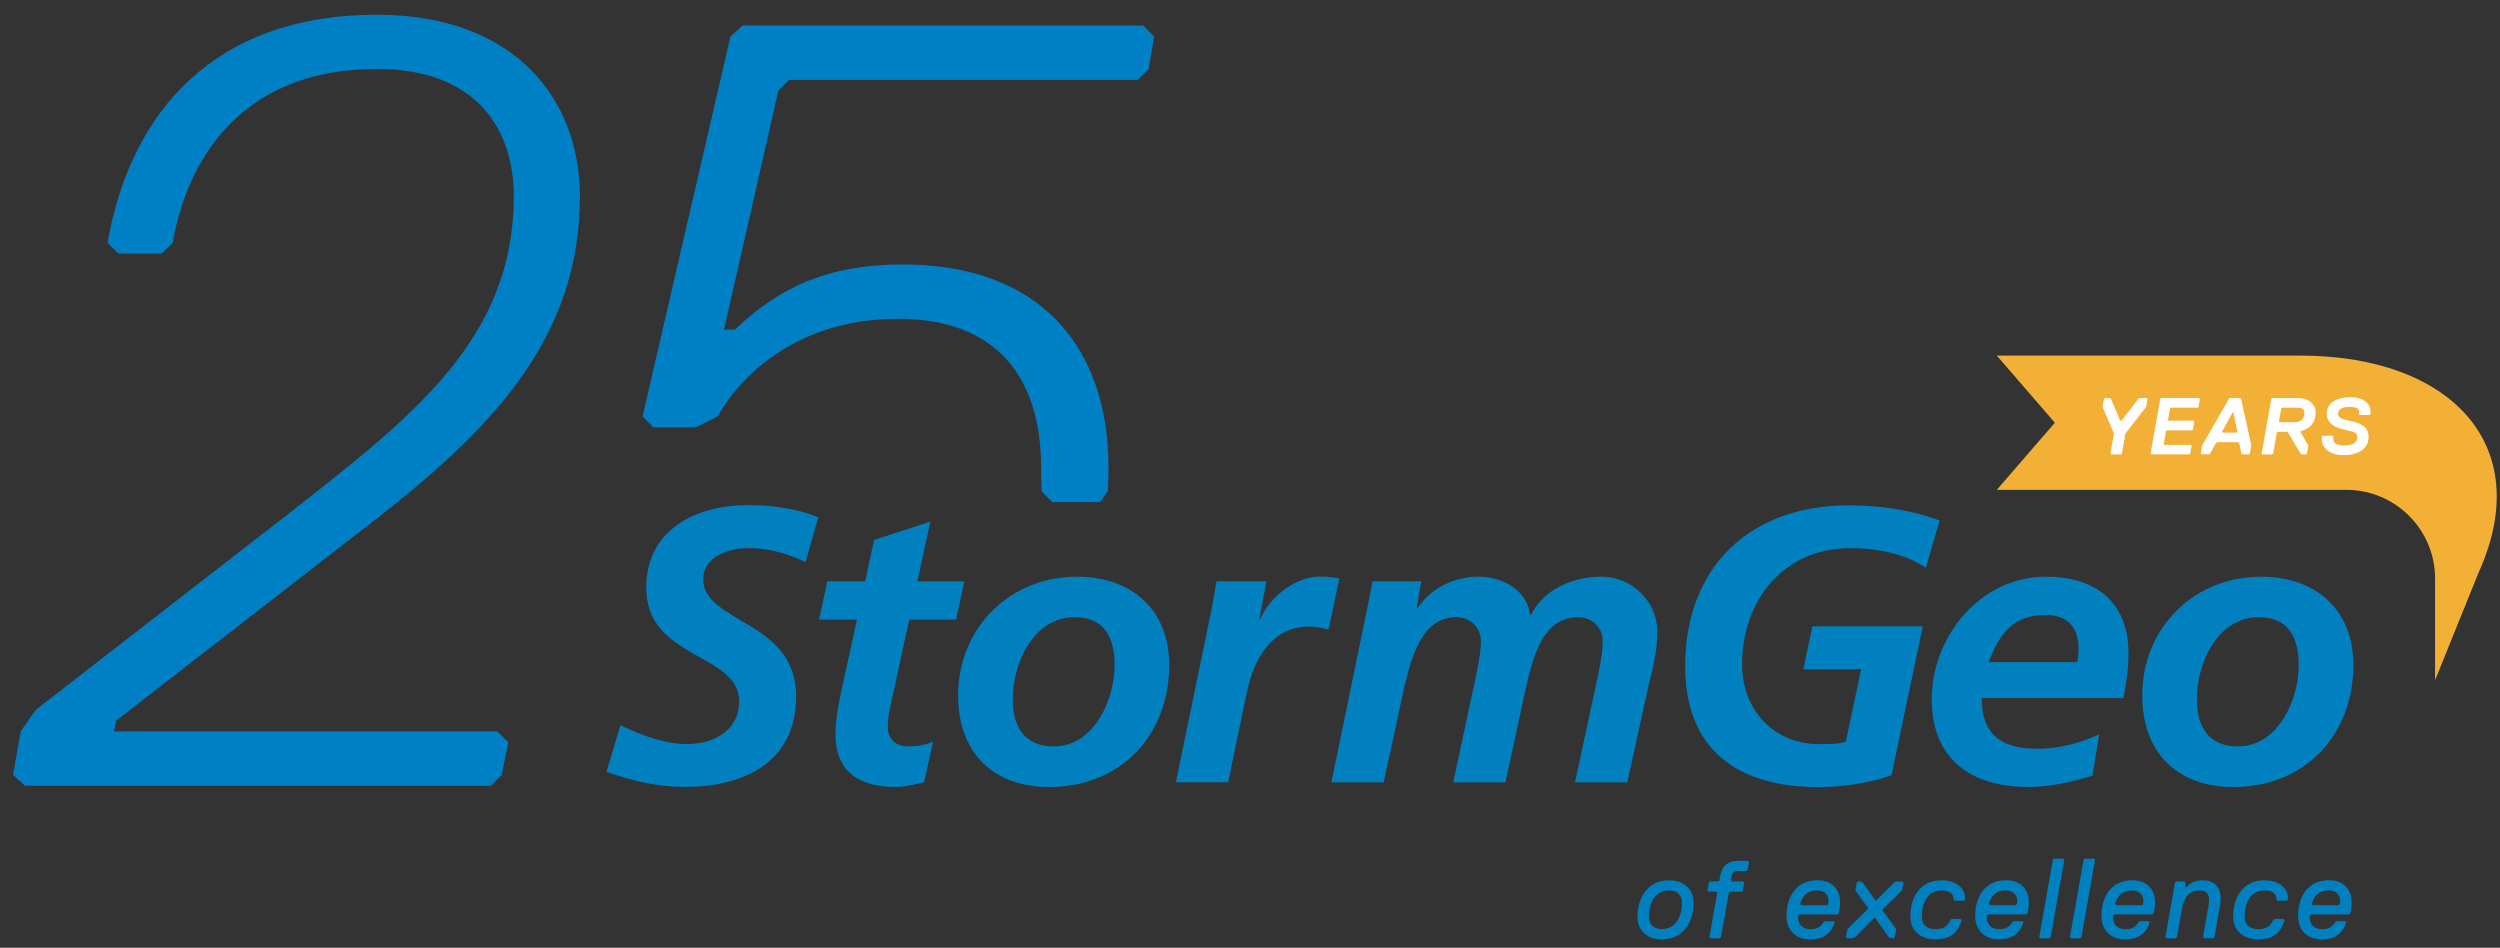 <svg xmlns="http://www.w3.org/2000/svg" width="153" height="58" viewBox="0 0 153 58"><rect x="0" y="0" width="153" height="58" fill="#333333" stroke="none"/><g fill="none" transform="translate(.8 .9)"><path fill="#0080C4" d="M29.242 47.187.73 47.187-2.75933909e-15 46.523.466 43.863 1.398 42.535 16.819 30.57C24.462 24.59 30.644 19.868 30.644 11.095 30.644 7.107 28.45 3.32 22.268 3.32 13.627 3.32 10.571 9.301 9.771 13.953L9.107 14.617 6.446 14.617 5.782 13.953C7.177 5.98 12.295 0 22.264 0 30.64 0 34.691 5.118 34.691 11.099 34.691 19.871 29.242 25.456 21.732 31.238L6.311 43.203 6.179 43.867 29.642 43.867 30.306 44.531 29.906 46.527 29.242 47.187ZM69.16.664 44.636.664 43.906 1.328 38.524 24.59 39.188 25.254 41.782 25.254 43.11 24.59C45.036 21.266 48.826 18.609 54.143 18.609 60.259 18.609 62.915 22.264 62.915 27.716 62.915 28.244 62.943 29.161 62.943 29.161L63.591 29.832 63.343 29.832 66.511 29.832 66.511 29.832 67.001 29.153C67.028 28.675 67.04 28.198 67.04 27.716 67.04 20.139 62.651 15.285 54.477 15.285 50.488 15.285 47.3 16.283 44.174 19.273L43.51 19.273 46.834 4.652 47.498 3.988 68.834 3.988 69.498 3.324 69.832 1.332 69.16.664Z"/><path fill="#0080BF" d="M12.186 3.491C11.208 2.99 9.942 2.629 8.722 2.629 7.53 2.629 5.926 3.107 5.926 4.54 5.926 7.215 11.608 7.048 11.608 11.681 11.608 15.767 8.408 17.246 4.753 17.246 3.153 17.246 1.507 16.866 5.51867819e-15 16.314L.858 13.475C2.148 14.074 3.511 14.621 4.944 14.621 6.544 14.621 8.12 13.809 8.12 12.015 8.12 9.006 2.435 9.483 2.435 5.041 2.435 1.53 5.445 5.51867819e-15 8.645 5.51867819e-15 10.101 5.51867819e-15 11.604.19 12.967.742L12.186 3.491ZM13.514 4.664 15.833 4.664 16.38 2.132 19.821 1.01 19.033 4.664 21.899 4.664 21.398 7.006 18.532 7.006 17.363 12.376C17.289 12.664 17.219 13.095 17.219 13.573 17.219 14.31 17.72 14.765 18.438 14.765 19.009 14.765 19.584 14.648 19.992 14.481L19.44 16.963C18.889 17.083 18.268 17.25 17.72 17.25 15.545 17.25 14.019 16.392 14.019 14.027 14.019 13.072 14.209 12.14 14.423 11.161L15.332 7.006 13.017 7.006 13.514 4.664ZM34.442 9.775C34.442 14.097 31.456 17.25 27.11 17.25 23.623 17.25 21.522 15.099 21.522 11.639 21.522 7.53 24.675 4.377 28.807 4.377 32.124 4.377 34.442 6.384 34.442 9.775ZM31.098 9.798C31.098 8.198 30.551 6.858 28.664 6.858 26.132 6.858 24.866 9.654 24.866 11.876 24.866 13.499 25.534 14.765 27.374 14.765 29.856 14.765 31.098 11.899 31.098 9.798ZM106.911 9.775C106.911 14.097 103.924 17.25 99.579 17.25 96.091 17.25 93.991 15.099 93.991 11.639 93.991 7.53 97.144 4.377 101.276 4.377 104.592 4.377 106.911 6.384 106.911 9.775ZM103.567 9.798C103.567 8.198 103.019 6.858 101.132 6.858 98.6 6.858 97.334 9.654 97.334 11.876 97.334 13.499 98.002 14.765 99.843 14.765 102.324 14.765 103.567 11.899 103.567 9.798ZM37.048 6.311C37.141 5.786 37.238 5.235 37.335 4.66L40.391 4.66 39.96 6.979 40.007 6.979C40.582 5.639 42.158 4.373 43.638 4.373 44.046 4.373 44.473 4.396 44.857 4.493L44.189 7.623C43.832 7.503 43.378 7.433 42.97 7.433 40.702 7.433 39.603 9.464 39.195 11.444L38.05 16.959 34.85 16.959 37.048 6.311ZM46.621 6.023C46.714 5.546 46.811 5.045 46.885 4.66L49.871 4.66 49.584 6.311 49.63 6.311C50.488 5.045 51.898 4.377 53.405 4.377 54.861 4.377 56.368 5.239 56.531 6.718L56.578 6.718C57.389 5.118 59.18 4.377 60.9 4.377 62.741 4.377 64.317 5.88 64.317 7.744 64.317 8.843 64.03 10.085 63.766 11.087L62.477 16.963 59.277 16.963 60.566 10.967C60.733 10.225 60.97 9.079 60.97 8.338 60.97 7.429 60.279 6.858 59.463 6.858 57.242 6.858 56.694 9.437 56.286 11.11L55.02 16.963 51.82 16.963 53.11 10.967C53.277 10.225 53.517 9.079 53.517 8.338 53.517 7.429 52.822 6.858 52.011 6.858 49.84 6.858 49.242 9.464 48.834 11.11L47.568 16.963 44.368 16.963 46.621 6.023ZM80.752 3.825C79.463 2.99 77.863 2.633 76.119 2.633 72.057 2.633 69.502 5.81 69.502 9.751 69.502 12.45 71.366 14.625 74.208 14.625 74.973 14.625 75.474 14.625 75.855 14.458L76.787 10.043 73.253 10.043 73.801 7.417 80.562 7.417 78.651 16.516C77.672 16.92 75.808 17.258 74.185 17.258 69.288 17.258 66.018 15.013 66.018 9.852 66.018 3.763 70.006.012 76.026.012 77.89.012 79.847.276 81.591.944L80.752 3.825ZM84.165 11.802C84.165 14.074 85.385 14.908 87.579 14.908 88.892 14.908 90.158 14.574 91.354 14.027L90.946 16.559C89.703 16.939 88.344 17.25 87.031 17.25 83.498 17.25 81.109 15.534 81.109 11.876 81.109 8.054 84.072 4.377 88.107 4.377 91.14 4.377 93.148 5.93 93.148 9.06 93.148 9.992 93.027 10.897 92.837 11.806L84.165 11.806 84.165 11.802ZM90.018 9.608C90.064 9.32 90.092 9.06 90.092 8.773 90.092 7.46 89.4 6.718 88.061 6.718 86.08 6.718 85.222 7.914 84.597 9.608L90.018 9.608 90.018 9.608Z" transform="translate(36.314 30.015)"/><g fill="#0080BF" transform="translate(99.412 51.65)"><path d="M1.503 4.94C.614 4.94-2.20747127e-14 4.419-2.20747127e-14 3.549-2.20747127e-14 2.396.625 1.324 1.926 1.324 2.815 1.324 3.437 1.845 3.437 2.715 3.437 3.868 2.804 4.94 1.503 4.94ZM1.503 4.311C2.365 4.311 2.726 3.503 2.726 2.711 2.726 2.225 2.443 1.946 1.926 1.946 1.064 1.946.703 2.753.703 3.546.703 4.035.99 4.311 1.503 4.311ZM5.037 4.87 4.474 4.87 4.404 4.8 4.885 2.085 4.815 2.015 4.357 2.015 4.287 1.946 4.369 1.46 4.439 1.39 4.947 1.39 5.017 1.32 5.068 1.041C5.18.416 5.577.136 6.132.136L6.757.136 6.827.206 6.738.691 6.668.761 6.105.761C5.965.761 5.813.831 5.771 1.041L5.72 1.32 5.79 1.39 6.466 1.39 6.536 1.46 6.454 1.946 6.384 2.015 5.662 2.015 5.592 2.085 5.111 4.8 5.037 4.87ZM9.122 3.511C9.122 2.307 9.74 1.32 11.006 1.32 11.945 1.32 12.404 1.918 12.404 2.683 12.404 2.831 12.388 2.975 12.361 3.13L12.318 3.34 12.241 3.41 9.922 3.41 9.841 3.48C9.841 3.48 9.833 3.507 9.833 3.604 9.833 3.848 9.938 4.314 10.617 4.314 10.897 4.314 11.18 4.245 11.382 3.899L11.464 3.829 12.019 3.829 12.074 3.899C11.907 4.454 11.476 4.944 10.571 4.944 9.639 4.94 9.122 4.318 9.122 3.511ZM11.674 2.781C11.689 2.718 11.693 2.664 11.693 2.586 11.693 2.322 11.561 1.946 10.971 1.946 10.206 1.946 10.004 2.571 9.961 2.781L10.023 2.85 11.596 2.85 11.674 2.781Z"/><polygon points="15.681 4.87 15.514 4.87 15.374 4.8 14.555 3.631 14.485 3.631 13.324 4.8 13.184 4.87 12.831 4.87 12.761 4.8 12.85 4.314 14.101 3.083 14.108 3.014 13.336 1.949 13.417 1.464 13.487 1.394 13.654 1.394 13.794 1.464 14.559 2.548 14.629 2.548 15.708 1.464 15.848 1.394 16.202 1.394 16.272 1.464 16.19 1.949 15.013 3.099 15.006 3.169 15.84 4.318 15.751 4.804"/><path d="M18.202 4.94C17.374 4.94 16.699 4.431 16.699 3.549 16.699 2.408 17.262 1.324 18.617 1.324 19.522 1.324 20.05 1.841 20.05 2.381 20.05 2.427 20.05 2.462 20.042 2.505L19.972 2.575 19.417 2.575 19.347 2.505 19.347 2.47C19.347 2.12 19.068 1.949 18.617 1.949 17.755 1.949 17.402 2.699 17.402 3.549 17.402 4.113 17.79 4.314 18.244 4.314 18.629 4.314 18.963 4.21 19.149 3.759L19.219 3.689 19.774 3.689 19.844 3.759C19.572 4.73 18.912 4.94 18.202 4.94ZM20.671 3.511C20.671 2.307 21.289 1.32 22.555 1.32 23.495 1.32 23.953 1.918 23.953 2.683 23.953 2.831 23.937 2.975 23.91 3.13L23.868 3.34 23.79 3.41 21.471 3.41 21.39 3.48C21.39 3.48 21.382 3.507 21.382 3.604 21.382 3.848 21.487 4.314 22.167 4.314 22.446 4.314 22.73 4.245 22.932 3.899L23.013 3.829 23.569 3.829 23.623 3.899C23.456 4.454 23.025 4.944 22.12 4.944 21.188 4.94 20.671 4.318 20.671 3.511ZM23.223 2.781C23.238 2.718 23.242 2.664 23.242 2.586 23.242 2.322 23.11 1.946 22.52 1.946 21.755 1.946 21.553 2.571 21.51 2.781L21.572 2.85 23.145 2.85 23.223 2.781Z"/><polygon points="25.223 4.87 24.66 4.87 24.59 4.8 25.425 .07 25.495 0 26.058 0 26.128 .07 25.293 4.8"/><polygon points="27.102 4.87 26.539 4.87 26.469 4.8 27.304 .07 27.374 0 27.937 0 28.007 .07 27.172 4.8"/><path d="M28.396 3.511C28.396 2.307 29.013 1.32 30.279 1.32 31.219 1.32 31.677 1.918 31.677 2.683 31.677 2.831 31.662 2.975 31.634 3.13L31.592 3.34 31.514 3.41 29.196 3.41 29.114 3.48C29.114 3.48 29.106 3.507 29.106 3.604 29.106 3.848 29.211 4.314 29.891 4.314 30.17 4.314 30.454 4.245 30.656 3.899L30.737 3.829 31.293 3.829 31.347 3.899C31.18 4.454 30.749 4.944 29.844 4.944 28.908 4.94 28.396 4.318 28.396 3.511ZM30.947 2.781C30.963 2.718 30.966 2.664 30.966 2.586 30.966 2.322 30.834 1.946 30.244 1.946 29.479 1.946 29.277 2.571 29.234 2.781L29.297 2.85 30.869 2.85 30.947 2.781ZM35.246 4.87 34.683 4.87 34.613 4.8 34.955 2.85C34.97 2.769 34.982 2.602 34.982 2.524 34.982 2.21 34.858 1.946 34.419 1.946 33.863 1.946 33.471 2.225 33.328 3.06L33.013 4.8 32.943 4.87 32.38 4.87 32.31 4.8 32.9 1.46 32.97 1.39 33.463 1.39 33.533 1.46 33.553 1.74 33.623 1.74C33.747 1.565 34.038 1.324 34.597 1.324 35.382 1.324 35.696 1.841 35.696 2.415 35.696 2.485 35.681 2.699 35.654 2.854L35.312 4.804 35.246 4.87ZM37.96 4.94C37.133 4.94 36.458 4.431 36.458 3.549 36.458 2.408 37.021 1.324 38.376 1.324 39.281 1.324 39.809 1.841 39.809 2.381 39.809 2.427 39.809 2.462 39.801 2.505L39.731 2.575 39.176 2.575 39.106 2.505 39.106 2.47C39.106 2.12 38.826 1.949 38.376 1.949 37.514 1.949 37.16 2.699 37.16 3.549 37.16 4.113 37.549 4.314 38.003 4.314 38.388 4.314 38.722 4.21 38.908 3.759L38.978 3.689 39.533 3.689 39.603 3.759C39.331 4.73 38.671 4.94 37.96 4.94ZM40.43 3.511C40.43 2.307 41.048 1.32 42.314 1.32 43.254 1.32 43.712 1.918 43.712 2.683 43.712 2.831 43.696 2.975 43.669 3.13L43.626 3.34 43.549 3.41 41.23 3.41 41.149 3.48C41.149 3.48 41.141 3.507 41.141 3.604 41.141 3.848 41.246 4.314 41.925 4.314 42.205 4.314 42.489 4.245 42.69 3.899L42.772 3.829 43.327 3.829 43.382 3.899C43.215 4.454 42.784 4.944 41.879 4.944 40.947 4.94 40.43 4.318 40.43 3.511ZM42.986 2.781C43.001 2.718 43.005 2.664 43.005 2.586 43.005 2.322 42.873 1.946 42.283 1.946 41.518 1.946 41.316 2.571 41.273 2.781L41.335 2.85 42.908 2.85 42.986 2.781Z"/></g><g transform="translate(121.404 20.862)"><path fill="#F2B136" d="M0,0 L3.553,4.109 L0,8.217 L21.39,8.217 C24.392,8.217 26.823,10.648 26.823,13.65 L26.823,19.864 L29.483,13.285 C33.036,5.46 27.732,0 18.586,0 L0,0 Z"/><g fill="#FFF" transform="translate(6.474 2.548)"><polygon points="1.398 2.217 1.181 3.448 1.13 3.499 .528 3.499 .478 3.448 .695 2.217 0 .594 .082 .101 .132 .05 .419 .05 .516 .101 1.072 1.429 1.169 1.429 2.186 .101 2.283 .05 2.699 .05 2.749 .101 2.664 .594"/><polygon points="5.316 3.495 2.99 3.495 2.94 3.445 3.53 .097 3.581 .047 5.907 .047 5.957 .097 5.872 .59 5.821 .641 4.179 .641 4.128 .691 4.004 1.382 4.004 1.433 5.565 1.433 5.615 1.483 5.526 1.977 5.476 2.027 3.934 2.027 3.883 2.078 3.74 2.866 3.79 2.916 5.402 2.916 5.452 2.967 5.363 3.46"/><path d="M8.963 3.495 8.547 3.495 8.497 3.445 8.365 2.804 8.268 2.753 7.037 2.753 6.94 2.804 6.582 3.445 6.532 3.495 6.058 3.495 6.008 3.445 6.097 2.951 7.732.097 7.782.047 8.423.047 8.474.097 9.103 2.951 9.013 3.445 8.963 3.495ZM8.008.936 7.957.936 7.309 2.116 7.359 2.167 8.198 2.167 8.248 2.116 8.008.936ZM12.12 2.078 12.109 2.128 12.594 2.955 12.505 3.448 12.45 3.499 12.206 3.499 12.112 3.448 11.355 2.167 11.266 2.116 10.714 2.116 10.664 2.167 10.439 3.448 10.388 3.499 9.786 3.499 9.736 3.448 10.326.101 10.377.05 11.918.05C12.602.05 13.041.396 13.041.963 13.044 1.565 12.637 1.961 12.12 2.078ZM11.767 1.526C12.097 1.526 12.349 1.34 12.349.959 12.349.715 12.182.641 11.926.641L10.982.641 10.932.691 10.792 1.48 10.843 1.53 11.767 1.53 11.767 1.526ZM14.761 3.546C13.844 3.546 13.413 3.068 13.413 2.536 13.413 2.462 13.421 2.412 13.421 2.412L13.472 2.361 14.074 2.361 14.124 2.412C14.124 2.412 14.112 2.462 14.112 2.536 14.112 2.8 14.299 2.955 14.815 2.955 15.165 2.955 15.592 2.858 15.592 2.423 15.592 2.167 15.374 2.105 14.788 1.981 14.14 1.841 13.72 1.553 13.72 1.006 13.72.249 14.489-5.51867819e-15 15.138-5.51867819e-15 16.035-5.51867819e-15 16.404.427 16.404.913 16.404.986 16.392 1.037 16.392 1.037L16.341 1.087 15.74 1.087 15.689 1.037C15.689 1.037 15.701.986 15.701.913 15.701.691 15.549.594 15.079.594 14.807.594 14.415.652 14.415 1.01 14.415 1.243 14.578 1.328 15.18 1.456 15.837 1.596 16.279 1.829 16.279 2.427 16.283 3.239 15.514 3.546 14.761 3.546Z"/></g></g></g></svg>